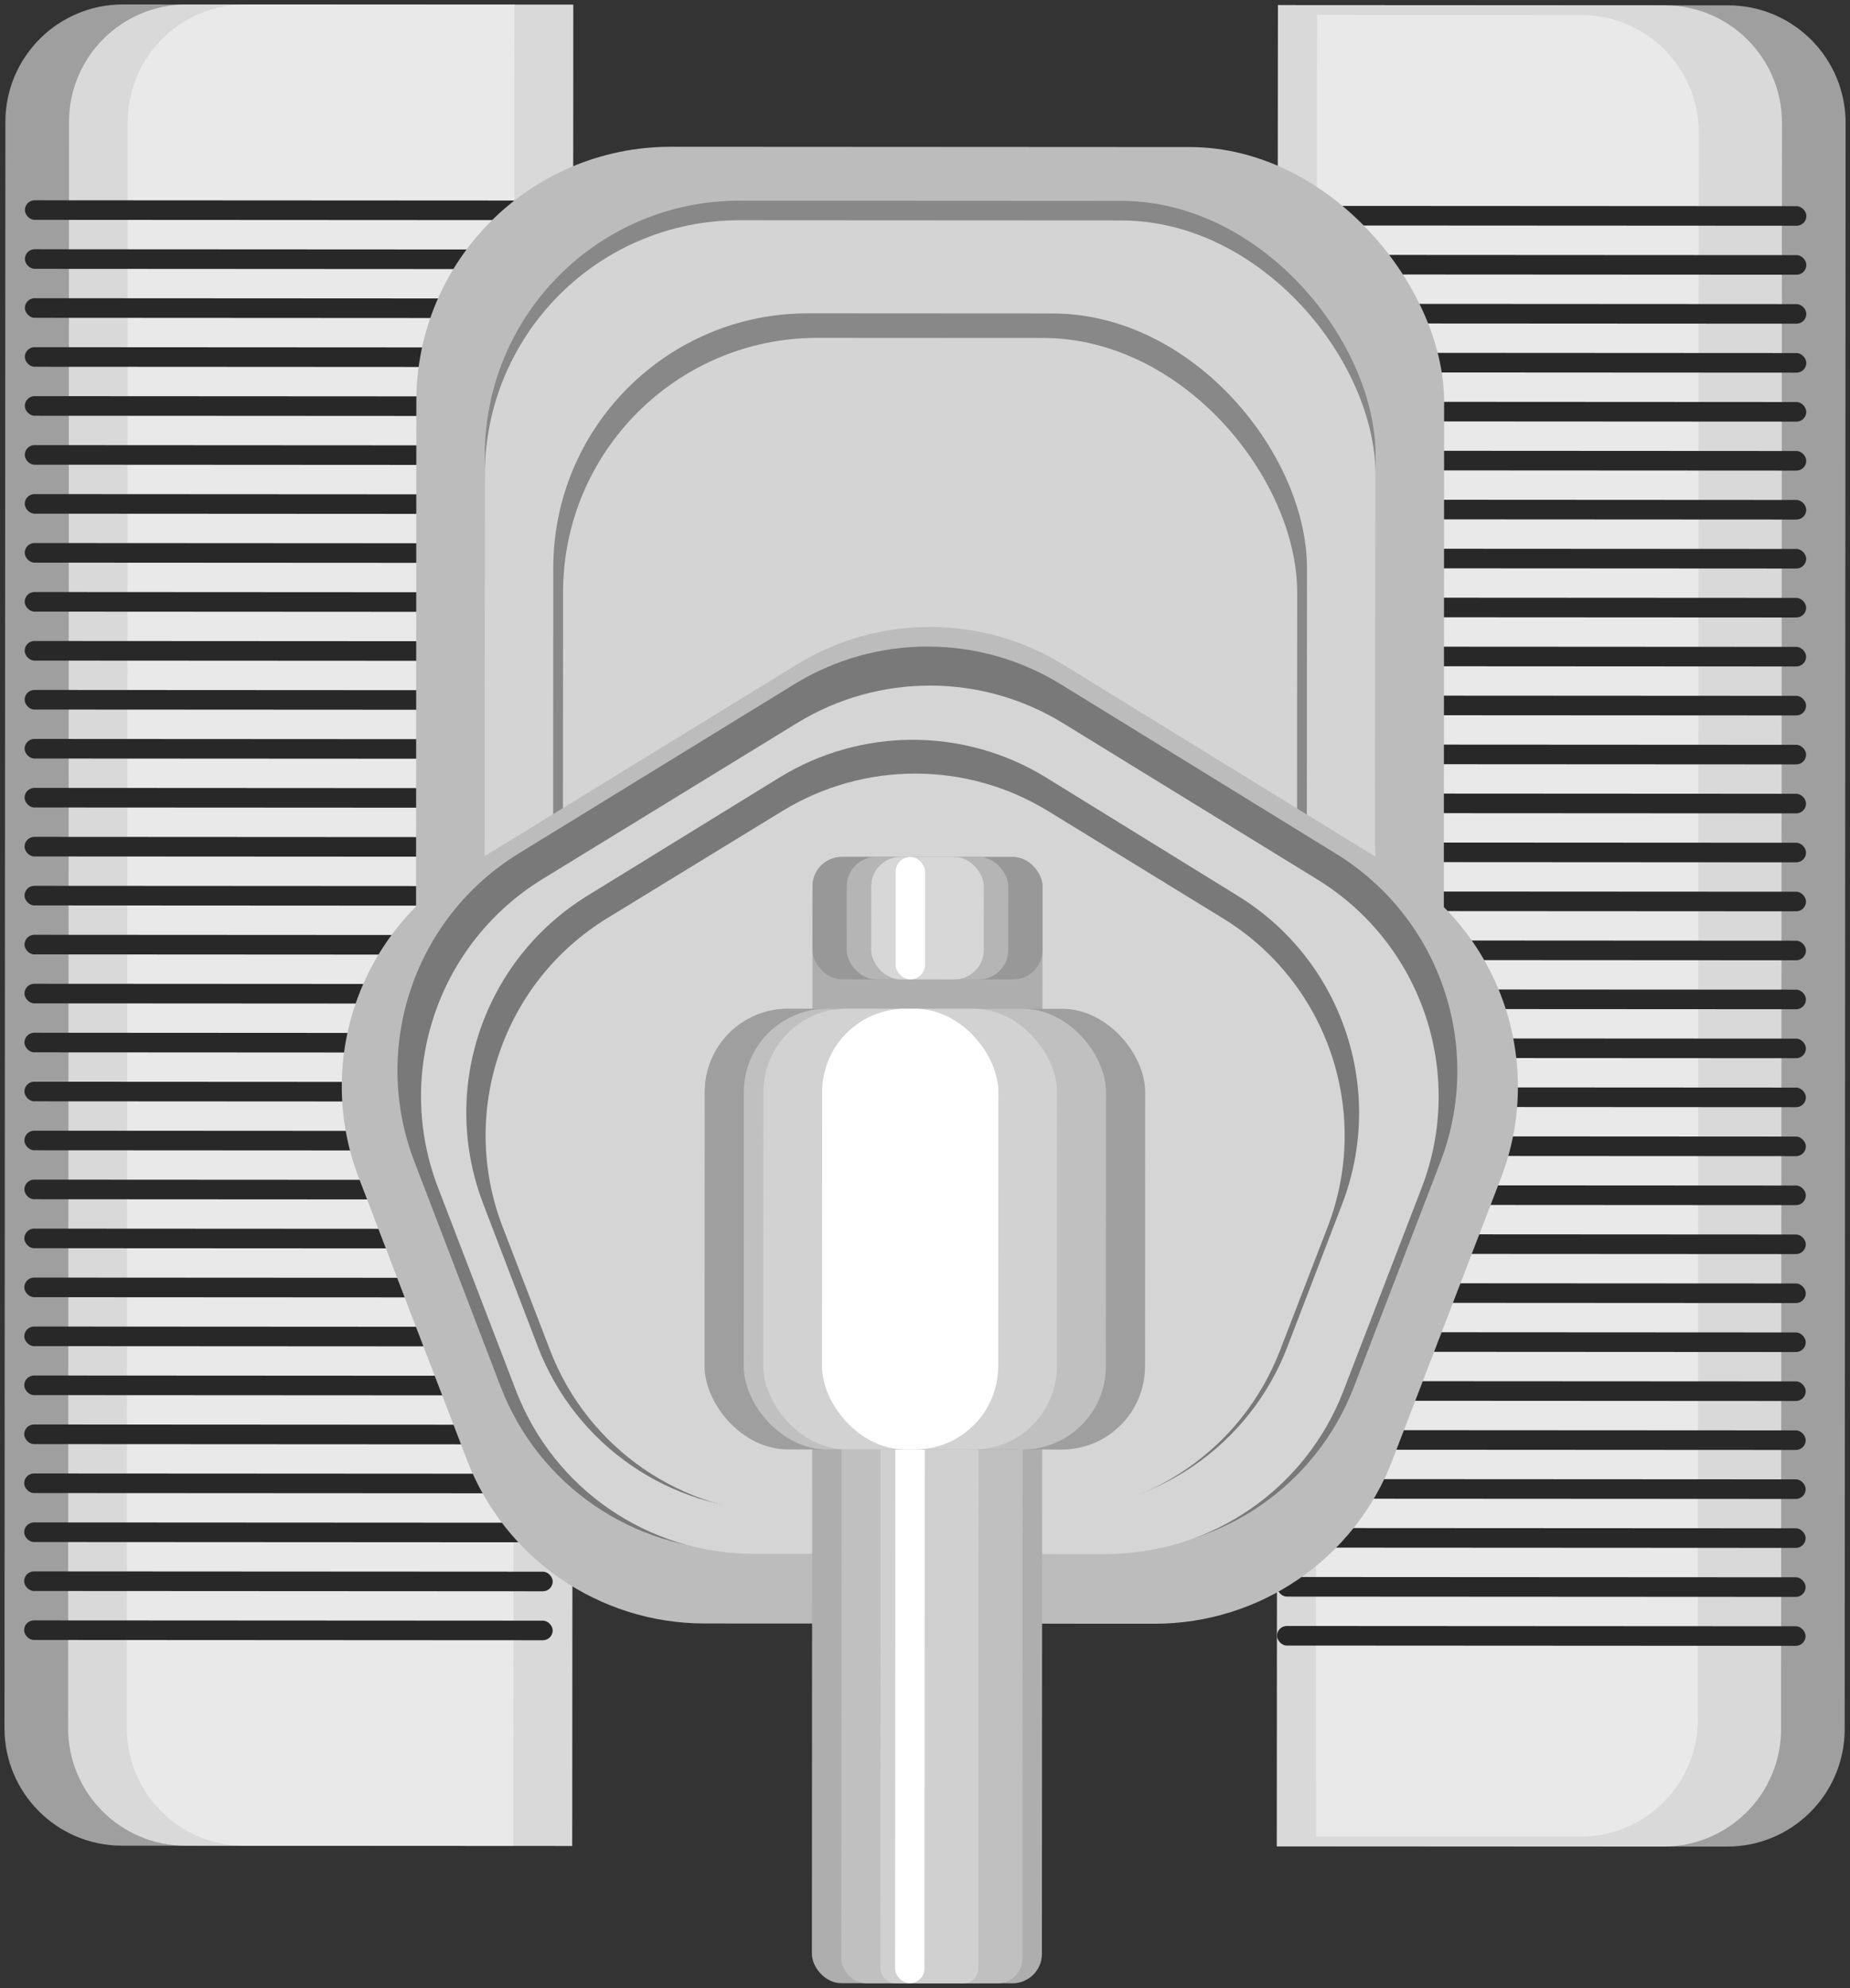 <svg width="378" height="406" viewBox="0 0 378 406" fill="none" xmlns="http://www.w3.org/2000/svg">
<rect x="0" y="0" width="378" height="406" fill="#333333" stroke="none"/>
<path d="M376.915 353.106C376.908 366.361 366.157 377.1 352.902 377.092L260.902 377.041L261.114 1.041L353.114 1.092C366.369 1.1 377.108 11.851 377.1 25.106L376.915 353.106Z" fill="#9F9F9F"/>
<path d="M363.915 353.099C363.908 366.353 353.157 377.092 339.902 377.085L260.902 377.04L261.114 1.041L340.114 1.085C353.369 1.093 364.108 11.844 364.1 25.099L363.915 353.099Z" fill="#D9D9D9"/>
<path d="M116.902 376.959L24.902 376.908C11.647 376.9 0.908 366.149 0.916 352.894L1.1 24.894C1.108 11.639 11.859 0.9 25.114 0.908L117.114 0.959L116.902 376.959Z" fill="#9F9F9F"/>
<path d="M116.902 376.959L37.902 376.915C24.647 376.907 13.908 366.156 13.916 352.901L14.1 24.901C14.108 11.647 24.859 0.908 38.114 0.915L117.114 0.959L116.902 376.959Z" fill="#D9D9D9"/>
<path d="M104.902 376.953L49.902 376.922C36.647 376.914 25.908 366.163 25.916 352.908L26.1 24.908C26.108 11.653 36.859 0.914 50.114 0.922L105.114 0.953L104.902 376.953Z" fill="#E9E9E9"/>
<path d="M268.903 375.045L322.903 375.075C336.158 375.083 346.909 364.344 346.917 351.089L347.099 27.089C347.107 13.834 336.367 3.083 323.113 3.075L269.113 3.045L268.903 375.045Z" fill="#E9E9E9"/>
<path d="M268.909 364.045L317.909 364.073C331.164 364.08 341.915 353.341 341.923 340.086L342.093 38.086C342.1 24.831 331.361 14.08 318.106 14.073L269.106 14.045L268.909 364.045Z" fill="#E9E9E9"/>
<g style="mix-blend-mode:overlay">
<rect x="112.926" y="334.957" width="108" height="4" rx="2" transform="rotate(-179.968 112.926 334.957)" fill="#282828"/>
</g>
<g style="mix-blend-mode:overlay">
<rect x="112.931" y="324.957" width="108" height="4" rx="2" transform="rotate(-179.968 112.931 324.957)" fill="#282828"/>
</g>
<g style="mix-blend-mode:overlay">
<rect x="112.948" y="294.957" width="108" height="4" rx="2" transform="rotate(-179.968 112.948 294.957)" fill="#282828"/>
</g>
<g style="mix-blend-mode:overlay">
<rect x="112.943" y="304.957" width="108" height="4" rx="2" transform="rotate(-179.968 112.943 304.957)" fill="#282828"/>
</g>
<g style="mix-blend-mode:overlay">
<rect x="112.937" y="314.957" width="108" height="4" rx="2" transform="rotate(-179.968 112.937 314.957)" fill="#282828"/>
</g>
<g style="mix-blend-mode:overlay">
<rect x="112.954" y="284.957" width="108" height="4" rx="2" transform="rotate(-179.968 112.954 284.957)" fill="#282828"/>
</g>
<g style="mix-blend-mode:overlay">
<rect x="112.959" y="274.957" width="108" height="4" rx="2" transform="rotate(-179.968 112.959 274.957)" fill="#282828"/>
</g>
<g style="mix-blend-mode:overlay">
<rect x="112.976" y="244.957" width="108" height="4" rx="2" transform="rotate(-179.968 112.976 244.957)" fill="#282828"/>
</g>
<g style="mix-blend-mode:overlay">
<rect x="112.971" y="254.957" width="108" height="4" rx="2" transform="rotate(-179.968 112.971 254.957)" fill="#282828"/>
</g>
<g style="mix-blend-mode:overlay">
<rect x="112.965" y="264.957" width="108" height="4" rx="2" transform="rotate(-179.968 112.965 264.957)" fill="#282828"/>
</g>
<g style="mix-blend-mode:overlay">
<rect x="113.038" y="134.957" width="108" height="4" rx="2" transform="rotate(-179.968 113.038 134.957)" fill="#282828"/>
</g>
<g style="mix-blend-mode:overlay">
<rect x="113.044" y="124.957" width="108" height="4" rx="2" transform="rotate(-179.968 113.044 124.957)" fill="#282828"/>
</g>
<g style="mix-blend-mode:overlay">
<rect x="113.061" y="94.957" width="108" height="4" rx="2" transform="rotate(-179.968 113.061 94.957)" fill="#282828"/>
</g>
<g style="mix-blend-mode:overlay">
<rect x="113.055" y="104.957" width="108" height="4" rx="2" transform="rotate(-179.968 113.055 104.957)" fill="#282828"/>
</g>
<g style="mix-blend-mode:overlay">
<rect x="113.05" y="114.957" width="108" height="4" rx="2" transform="rotate(-179.968 113.05 114.957)" fill="#282828"/>
</g>
<g style="mix-blend-mode:overlay">
<rect x="113.066" y="84.957" width="108" height="4" rx="2" transform="rotate(-179.968 113.066 84.957)" fill="#282828"/>
</g>
<g style="mix-blend-mode:overlay">
<rect x="113.072" y="74.957" width="108" height="4" rx="2" transform="rotate(-179.968 113.072 74.957)" fill="#282828"/>
</g>
<g style="mix-blend-mode:overlay">
<rect x="113.089" y="44.957" width="108" height="4" rx="2" transform="rotate(-179.968 113.089 44.957)" fill="#282828"/>
</g>
<g style="mix-blend-mode:overlay">
<rect x="113.083" y="54.957" width="108" height="4" rx="2" transform="rotate(-179.968 113.083 54.957)" fill="#282828"/>
</g>
<g style="mix-blend-mode:overlay">
<rect x="113.078" y="64.957" width="108" height="4" rx="2" transform="rotate(-179.968 113.078 64.957)" fill="#282828"/>
</g>
<g style="mix-blend-mode:overlay">
<rect x="112.982" y="234.957" width="108" height="4" rx="2" transform="rotate(-179.968 112.982 234.957)" fill="#282828"/>
</g>
<g style="mix-blend-mode:overlay">
<rect x="112.988" y="224.957" width="108" height="4" rx="2" transform="rotate(-179.968 112.988 224.957)" fill="#282828"/>
</g>
<g style="mix-blend-mode:overlay">
<rect x="113.005" y="194.957" width="108" height="4" rx="2" transform="rotate(-179.968 113.005 194.957)" fill="#282828"/>
</g>
<g style="mix-blend-mode:overlay">
<rect x="112.999" y="204.957" width="108" height="4" rx="2" transform="rotate(-179.968 112.999 204.957)" fill="#282828"/>
</g>
<g style="mix-blend-mode:overlay">
<rect x="112.993" y="214.957" width="108" height="4" rx="2" transform="rotate(-179.968 112.993 214.957)" fill="#282828"/>
</g>
<g style="mix-blend-mode:overlay">
<rect x="113.01" y="184.957" width="108" height="4" rx="2" transform="rotate(-179.968 113.01 184.957)" fill="#282828"/>
</g>
<g style="mix-blend-mode:overlay">
<rect x="113.016" y="174.957" width="108" height="4" rx="2" transform="rotate(-179.968 113.016 174.957)" fill="#282828"/>
</g>
<g style="mix-blend-mode:overlay">
<rect x="113.033" y="144.957" width="108" height="4" rx="2" transform="rotate(-179.968 113.033 144.957)" fill="#282828"/>
</g>
<g style="mix-blend-mode:overlay">
<rect x="113.027" y="154.957" width="108" height="4" rx="2" transform="rotate(-179.968 113.027 154.957)" fill="#282828"/>
</g>
<g style="mix-blend-mode:overlay">
<rect x="113.021" y="164.957" width="108" height="4" rx="2" transform="rotate(-179.968 113.021 164.957)" fill="#282828"/>
</g>
<g style="mix-blend-mode:overlay">
<rect x="368.925" y="336.101" width="108" height="4" rx="2" transform="rotate(-179.968 368.925 336.101)" fill="#282828"/>
</g>
<g style="mix-blend-mode:overlay">
<rect x="368.931" y="326.101" width="108" height="4" rx="2" transform="rotate(-179.968 368.931 326.101)" fill="#282828"/>
</g>
<g style="mix-blend-mode:overlay">
<rect x="368.948" y="296.101" width="108" height="4" rx="2" transform="rotate(-179.968 368.948 296.101)" fill="#282828"/>
</g>
<g style="mix-blend-mode:overlay">
<rect x="368.942" y="306.101" width="108" height="4" rx="2" transform="rotate(-179.968 368.942 306.101)" fill="#282828"/>
</g>
<g style="mix-blend-mode:overlay">
<rect x="368.936" y="316.101" width="108" height="4" rx="2" transform="rotate(-179.968 368.936 316.101)" fill="#282828"/>
</g>
<g style="mix-blend-mode:overlay">
<rect x="368.953" y="286.101" width="108" height="4" rx="2" transform="rotate(-179.968 368.953 286.101)" fill="#282828"/>
</g>
<g style="mix-blend-mode:overlay">
<rect x="368.959" y="276.101" width="108" height="4" rx="2" transform="rotate(-179.968 368.959 276.101)" fill="#282828"/>
</g>
<g style="mix-blend-mode:overlay">
<rect x="368.976" y="246.101" width="108" height="4" rx="2" transform="rotate(-179.968 368.976 246.101)" fill="#282828"/>
</g>
<g style="mix-blend-mode:overlay">
<rect x="368.97" y="256.101" width="108" height="4" rx="2" transform="rotate(-179.968 368.97 256.101)" fill="#282828"/>
</g>
<g style="mix-blend-mode:overlay">
<rect x="368.964" y="266.101" width="108" height="4" rx="2" transform="rotate(-179.968 368.964 266.101)" fill="#282828"/>
</g>
<g style="mix-blend-mode:overlay">
<rect x="369.038" y="136.101" width="108" height="4" rx="2" transform="rotate(-179.968 369.038 136.101)" fill="#282828"/>
</g>
<g style="mix-blend-mode:overlay">
<rect x="369.043" y="126.101" width="108" height="4" rx="2" transform="rotate(-179.968 369.043 126.101)" fill="#282828"/>
</g>
<g style="mix-blend-mode:overlay">
<rect x="369.06" y="96.101" width="108" height="4" rx="2" transform="rotate(-179.968 369.06 96.101)" fill="#282828"/>
</g>
<g style="mix-blend-mode:overlay">
<rect x="369.055" y="106.101" width="108" height="4" rx="2" transform="rotate(-179.968 369.055 106.101)" fill="#282828"/>
</g>
<g style="mix-blend-mode:overlay">
<rect x="369.049" y="116.101" width="108" height="4" rx="2" transform="rotate(-179.968 369.049 116.101)" fill="#282828"/>
</g>
<g style="mix-blend-mode:overlay">
<rect x="369.066" y="86.101" width="108" height="4" rx="2" transform="rotate(-179.968 369.066 86.101)" fill="#282828"/>
</g>
<g style="mix-blend-mode:overlay">
<rect x="369.072" y="76.101" width="108" height="4" rx="2" transform="rotate(-179.968 369.072 76.101)" fill="#282828"/>
</g>
<g style="mix-blend-mode:overlay">
<rect x="369.088" y="46.101" width="108" height="4" rx="2" transform="rotate(-179.968 369.088 46.101)" fill="#282828"/>
</g>
<g style="mix-blend-mode:overlay">
<rect x="369.083" y="56.101" width="108" height="4" rx="2" transform="rotate(-179.968 369.083 56.101)" fill="#282828"/>
</g>
<g style="mix-blend-mode:overlay">
<rect x="369.077" y="66.101" width="108" height="4" rx="2" transform="rotate(-179.968 369.077 66.101)" fill="#282828"/>
</g>
<g style="mix-blend-mode:overlay">
<rect x="368.981" y="236.101" width="108" height="4" rx="2" transform="rotate(-179.968 368.981 236.101)" fill="#282828"/>
</g>
<g style="mix-blend-mode:overlay">
<rect x="368.987" y="226.101" width="108" height="4" rx="2" transform="rotate(-179.968 368.987 226.101)" fill="#282828"/>
</g>
<g style="mix-blend-mode:overlay">
<rect x="369.004" y="196.101" width="108" height="4" rx="2" transform="rotate(-179.968 369.004 196.101)" fill="#282828"/>
</g>
<g style="mix-blend-mode:overlay">
<rect x="368.998" y="206.101" width="108" height="4" rx="2" transform="rotate(-179.968 368.998 206.101)" fill="#282828"/>
</g>
<g style="mix-blend-mode:overlay">
<rect x="368.993" y="216.101" width="108" height="4" rx="2" transform="rotate(-179.968 368.993 216.101)" fill="#282828"/>
</g>
<g style="mix-blend-mode:overlay">
<rect x="369.01" y="186.101" width="108" height="4" rx="2" transform="rotate(-179.968 369.01 186.101)" fill="#282828"/>
</g>
<g style="mix-blend-mode:overlay">
<rect x="369.015" y="176.101" width="108" height="4" rx="2" transform="rotate(-179.968 369.015 176.101)" fill="#282828"/>
</g>
<g style="mix-blend-mode:overlay">
<rect x="369.032" y="146.101" width="108" height="4" rx="2" transform="rotate(-179.968 369.032 146.101)" fill="#282828"/>
</g>
<g style="mix-blend-mode:overlay">
<rect x="369.026" y="156.101" width="108" height="4" rx="2" transform="rotate(-179.968 369.026 156.101)" fill="#282828"/>
</g>
<g style="mix-blend-mode:overlay">
<rect x="369.021" y="166.101" width="108" height="4" rx="2" transform="rotate(-179.968 369.021 166.101)" fill="#282828"/>
</g>
<rect x="294.979" y="240.06" width="210" height="210" rx="52" transform="rotate(-179.968 294.979 240.06)" fill="#BDBCBC"/>
<rect x="280.989" y="223.052" width="182" height="182" rx="52" transform="rotate(-179.968 280.989 223.052)" fill="#888888"/>
<rect x="280.986" y="227.052" width="182" height="182" rx="52" transform="rotate(-179.968 280.986 227.052)" fill="#D4D4D4"/>
<rect x="266.992" y="218.044" width="154" height="154" rx="52" transform="rotate(-179.968 266.992 218.044)" fill="#888888"/>
<rect x="264.991" y="219.043" width="150" height="150" rx="52" transform="rotate(-179.968 264.991 219.043)" fill="#D4D4D4"/>
<path d="M162.824 135.699C179.524 125.456 200.563 125.467 217.252 135.73L285.379 177.624C306.72 190.747 315.67 217.223 306.668 240.603L284.465 298.27C276.732 318.353 257.428 331.598 235.908 331.586L143.947 331.534C122.427 331.522 103.138 318.255 95.428 298.163L73.29 240.471C64.314 217.081 73.294 190.616 94.65 177.516L162.824 135.699Z" fill="#BDBCBC"/>
<path d="M162.31 139.717C179.015 129.463 200.068 129.475 216.762 139.747L273.017 174.363C294.347 187.487 303.291 213.951 294.297 237.324L276.622 283.261C268.892 303.349 249.585 316.599 228.061 316.587L150.811 316.543C129.287 316.531 109.995 303.26 102.288 283.163L84.664 237.206C75.697 213.822 84.671 187.369 106.015 174.268L162.31 139.717Z" fill="#797979"/>
<path d="M162.842 147.663C179.53 137.44 200.544 137.451 217.22 147.693L269.161 179.594C290.525 192.715 299.485 219.214 290.466 242.608L274.489 284.054C266.751 304.126 247.452 317.362 225.94 317.35L153.931 317.309C132.419 317.297 113.135 304.04 105.42 283.959L89.489 242.495C80.497 219.09 89.486 192.602 110.866 179.504L162.842 147.663Z" fill="#D5D5D5"/>
<path d="M159.25 158.786C175.98 148.493 197.082 148.504 213.799 158.817L252.99 182.99C274.273 196.118 283.198 222.536 274.237 245.882L263.03 275.078C255.311 295.187 235.994 308.456 214.454 308.444L158.427 308.412C136.887 308.4 117.585 295.11 109.889 274.992L98.715 245.783C89.78 222.427 98.735 196.02 120.033 182.915L159.25 158.786Z" fill="#797979"/>
<path d="M159.865 165.613C176.536 155.417 197.517 155.429 214.177 165.644L249.922 187.561C271.319 200.68 280.291 227.21 271.251 250.623L261.512 275.843C253.767 295.901 234.475 309.124 212.974 309.112L160.907 309.082C139.405 309.07 120.129 295.826 112.406 275.759L102.696 250.528C93.681 227.105 102.684 200.585 124.095 187.49L159.865 165.613Z" fill="#D5D5D5"/>
<rect x="212.886" y="405.013" width="47" height="230" rx="6" transform="rotate(-179.968 212.886 405.013)" fill="#AEAEAE"/>
<rect x="213.002" y="200.014" width="47" height="25" rx="6" transform="rotate(-179.968 213.002 200.014)" fill="#989898"/>
<rect x="206.002" y="200.01" width="33" height="25" rx="6" transform="rotate(-179.968 206.002 200.01)" fill="#B5B5B5"/>
<rect x="201.002" y="200.007" width="23" height="25" rx="6" transform="rotate(-179.968 201.002 200.007)" fill="#D7D7D7"/>
<rect x="189.002" y="200" width="6" height="25" rx="3" transform="rotate(-179.968 189.002 200)" fill="white"/>
<rect x="208.886" y="405.011" width="37" height="177" rx="5" transform="rotate(-179.968 208.886 405.011)" fill="#C0C0C0"/>
<rect x="199.886" y="405.006" width="20" height="161" rx="3" transform="rotate(-179.968 199.886 405.006)" fill="#D0D0D0"/>
<rect x="188.886" y="405" width="6" height="161" rx="3" transform="rotate(-179.968 188.886 405)" fill="white"/>
<rect x="233.948" y="296.025" width="90" height="90" rx="17" transform="rotate(-179.968 233.948 296.025)" fill="#9F9F9F"/>
<rect x="225.948" y="296.021" width="74" height="90" rx="17" transform="rotate(-179.968 225.948 296.021)" fill="#C0C0C0"/>
<rect x="215.948" y="296.015" width="60" height="90" rx="17" transform="rotate(-179.968 215.948 296.015)" fill="#D2D2D2"/>
<rect x="203.948" y="296.008" width="36" height="90" rx="17" transform="rotate(-179.968 203.948 296.008)" fill="white"/>
</svg>
